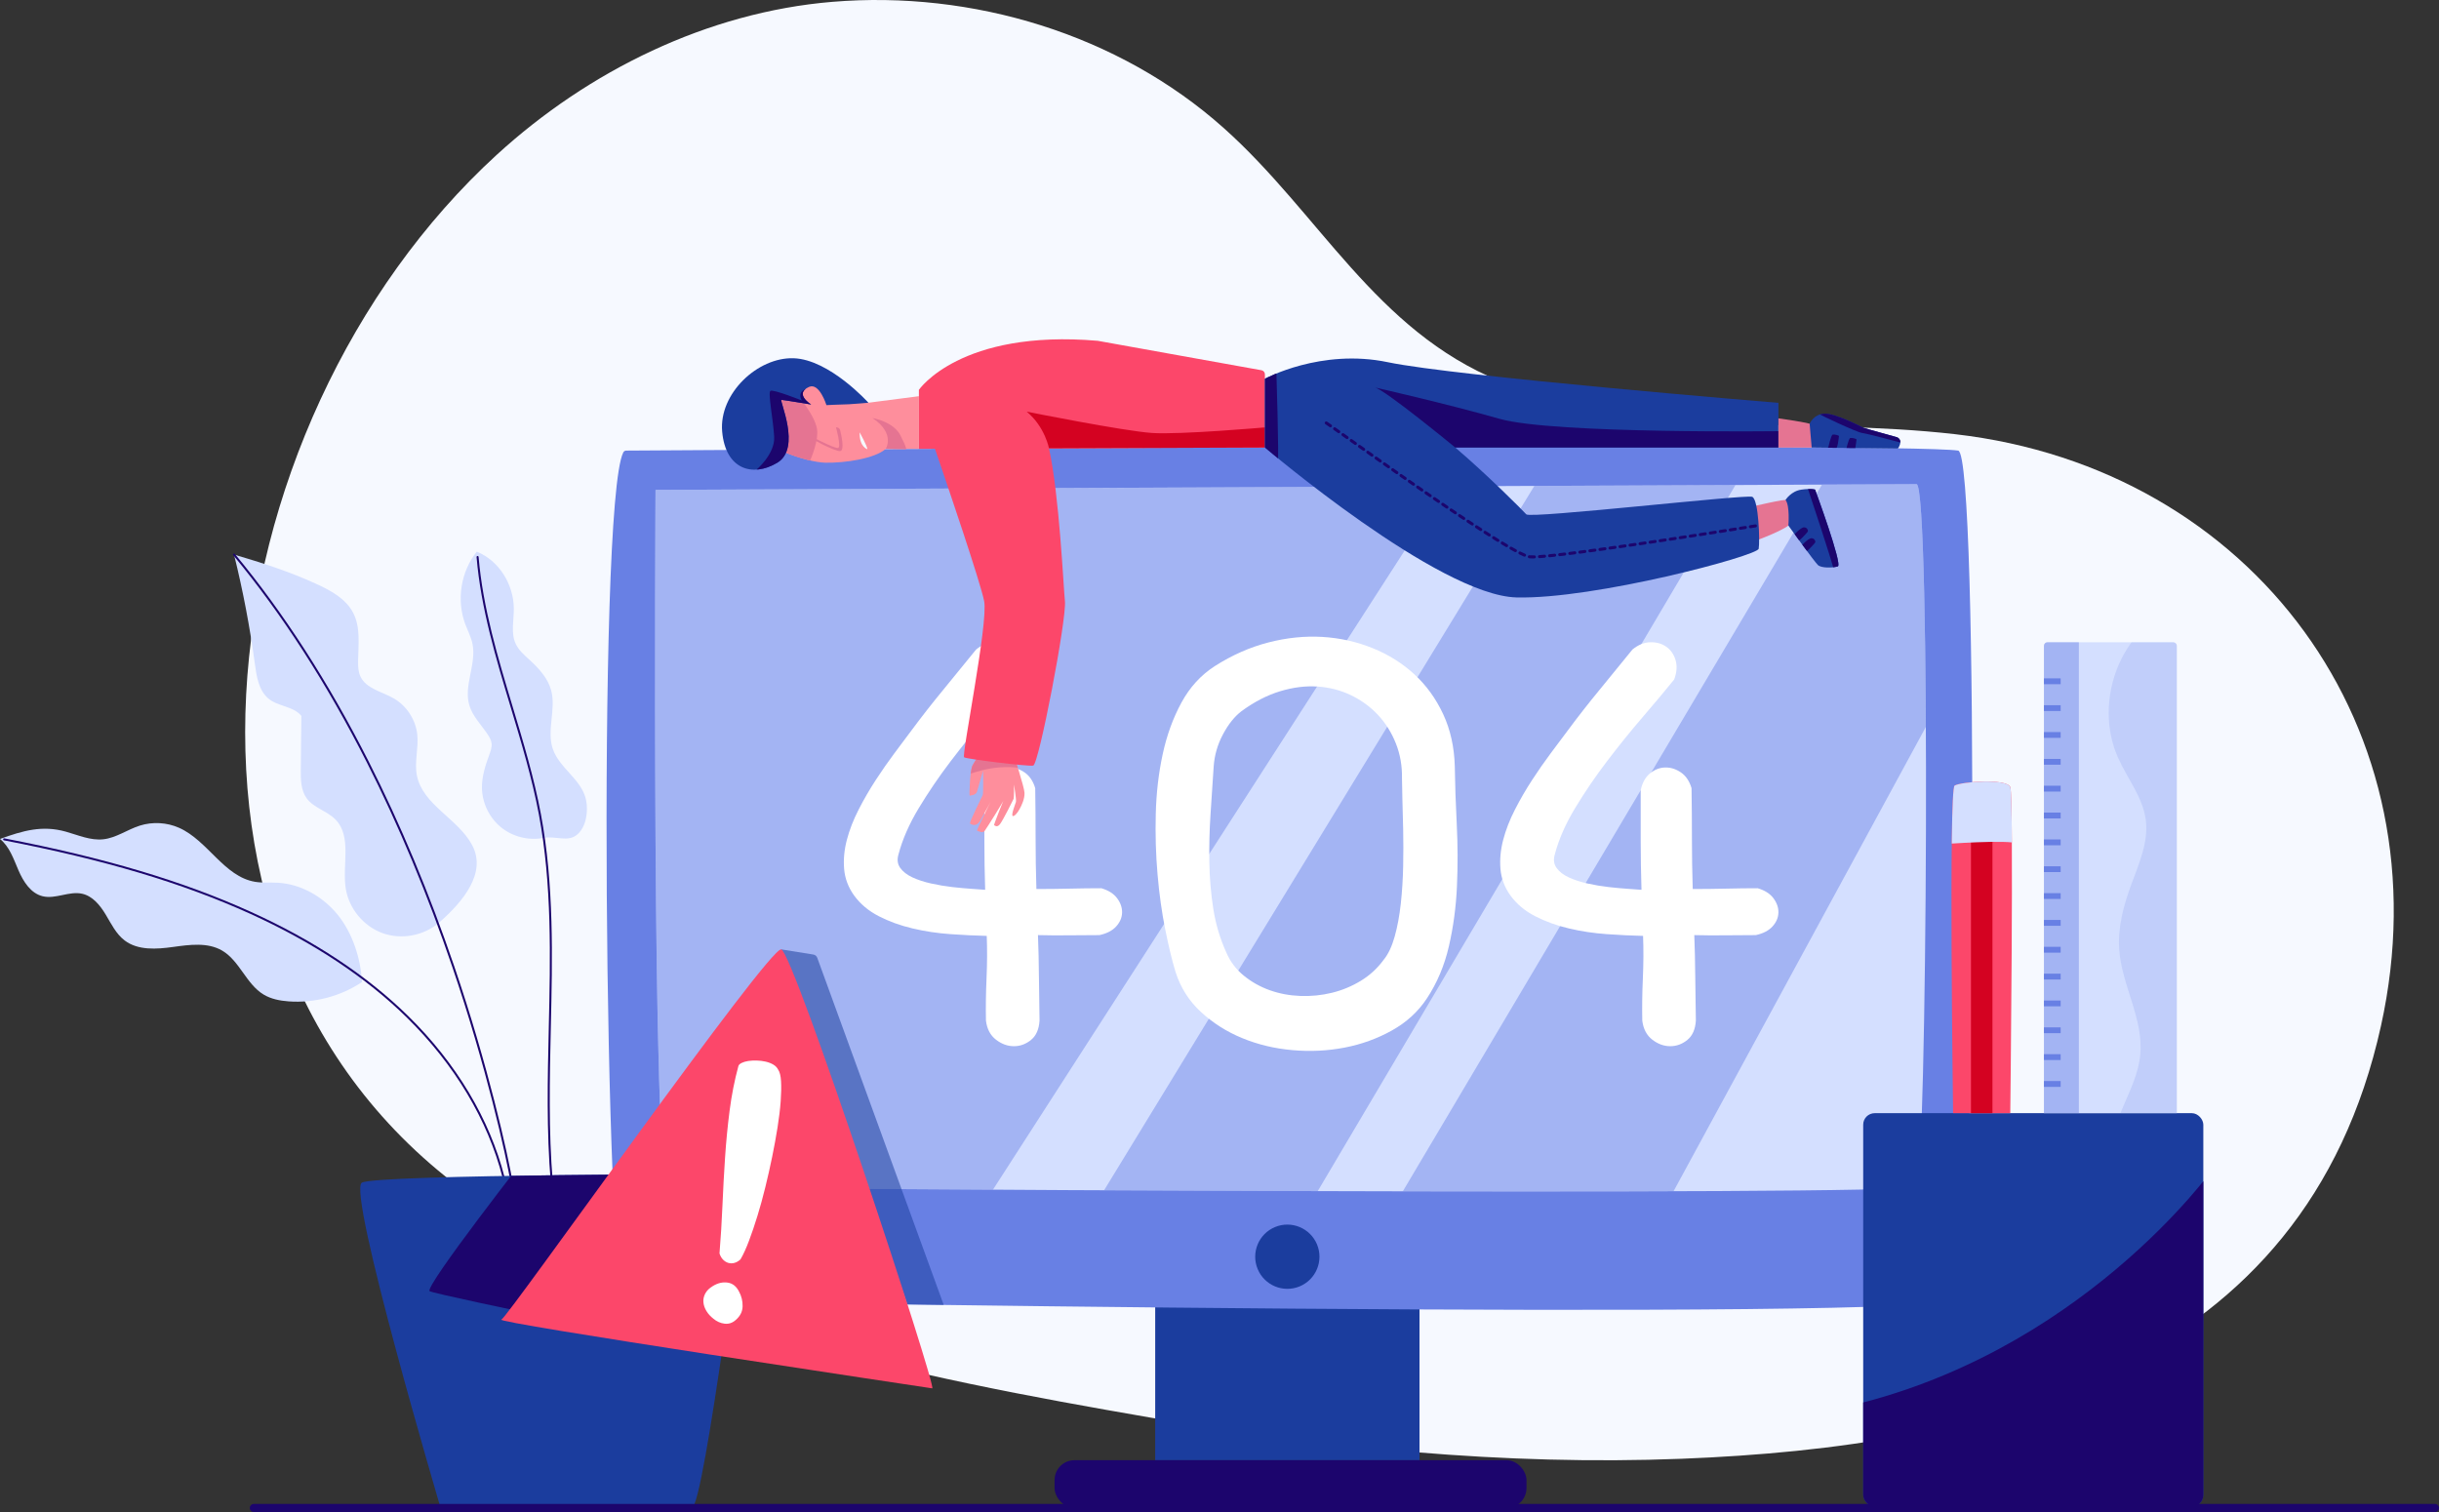 <?xml version="1.0" encoding="UTF-8"?>
<svg id="uuid-81e6b6d4-2d03-4fc5-b438-bc32d36cc8a3" data-name="Layer 2" xmlns="http://www.w3.org/2000/svg" xmlns:xlink="http://www.w3.org/1999/xlink" viewBox="0 0 2560.23 1587.36">
  <rect x="0" y="0" width="2560.23" height="1587.36" fill="#333333" stroke="none"/>
  <defs>
    <style>
      .uuid-f95e4127-4d16-4652-a44c-8ef3d0d78a31 {
        fill: #fff;
      }

      .uuid-94e7a922-91d6-4439-b4e2-2cea033a0170 {
        fill: #fc476a;
      }

      .uuid-f03cf08b-b52c-41d2-8a3d-2ccdef4a7194 {
        clip-path: url(#uuid-f9598a72-a7eb-4214-8d1d-06b1d0158042);
      }

      .uuid-8b2baeca-b037-4da3-9687-7dd69ce598a5 {
        clip-path: url(#uuid-6891bee5-4056-4a2e-9376-a0b3aa85cedf);
      }

      .uuid-b3f193c3-3d20-437d-8634-a70366b68486 {
        fill: #f6f9ff;
      }

      .uuid-32874be0-1255-4450-b03d-d09ba0e2cb6b {
        clip-path: url(#uuid-267b12d9-8e1f-4090-a106-916c67375197);
      }

      .uuid-cdc79a2c-62b2-40d2-9470-ae2e8a1306ca {
        fill: #d4dfff;
      }

      .uuid-0898081a-ec39-42c0-b1a6-c0dac50971fa {
        clip-path: url(#uuid-e39baf8e-668a-4299-97c7-a3bf5723d44c);
      }

      .uuid-0128713f-6a6c-4249-b479-db80f17cf82a {
        fill: #1c056d;
      }

      .uuid-f9a1f20a-2747-412a-a5c9-e3178040a8a7 {
        clip-path: url(#uuid-d775887c-44bb-4aec-a95a-b38e77ac9648);
      }

      .uuid-c0da973e-3d3e-4f82-b3dc-9557891c3b65 {
        clip-path: url(#uuid-23a1b529-6c74-430d-8384-84f0e90df1bb);
      }

      .uuid-e0546fe3-1877-4083-a3e2-6e7def1e22fb {
        fill: #d40221;
      }

      .uuid-6baeb316-e030-4957-981c-fd6e03cb8b40 {
        clip-path: url(#uuid-a85ddd67-8f1c-46d2-822f-d2099518b382);
      }

      .uuid-144bb722-868e-4b66-8ec4-d7fb543eda1f {
        clip-path: url(#uuid-e9dafd79-ee09-41f1-be36-b3250e67d7cd);
      }

      .uuid-964c6f7f-59b1-4a41-8f09-c91b847e16d6, .uuid-a2c79bb9-50b6-4d52-b9a5-5c4e63899bc5, .uuid-28b3cf0f-997e-49a8-bc47-23195b4c30cc {
        fill: #6880e4;
      }

      .uuid-ca5eb253-8fa0-40cd-b571-0eed676c07cc {
        fill: #fe8e9c;
      }

      .uuid-061698f3-375b-43d6-b0a5-e4983f4e7ea2 {
        clip-path: url(#uuid-e47c1469-1da7-4106-8c63-3eb343fe543d);
      }

      .uuid-1bab6931-e13e-411a-b7ee-79b2655cff57 {
        clip-path: url(#uuid-c4067677-68d5-472d-80e7-e0dbf7092e37);
      }

      .uuid-e0924c22-8321-4bfb-9d36-524a1b3baf30 {
        fill: #e57492;
      }

      .uuid-2a397155-dd8f-4362-9d16-ecbf1059bf13 {
        opacity: .54;
      }

      .uuid-2a397155-dd8f-4362-9d16-ecbf1059bf13, .uuid-eeab5766-6602-4a32-b7aa-ca1fbbe577f2 {
        fill: #1b3d9e;
      }

      .uuid-a2c79bb9-50b6-4d52-b9a5-5c4e63899bc5 {
        opacity: .46;
      }

      .uuid-2cfd5fdf-b2e1-4aa6-a1bd-7bfacf2acf04 {
        clip-path: url(#uuid-c3d7ac73-5abc-4fa1-80ff-b1ac0565f8a6);
      }

      .uuid-28b3cf0f-997e-49a8-bc47-23195b4c30cc {
        opacity: .17;
      }
    </style>
    <clipPath id="uuid-e39baf8e-668a-4299-97c7-a3bf5723d44c">
      <path class="uuid-eeab5766-6602-4a32-b7aa-ca1fbbe577f2" d="M462.27,1582.24s-98.22-331.89-82.4-340.67c15.82-8.78,403.54-9.13,403.54-9.13,0,0-44.46,349.06-56.81,349.8-12.35,.74-231.63,1.51-264.33,0Z"/>
    </clipPath>
    <clipPath id="uuid-a85ddd67-8f1c-46d2-822f-d2099518b382">
      <path class="uuid-cdc79a2c-62b2-40d2-9470-ae2e8a1306ca" d="M688.1,514.27s-4.4,729.65,13.19,731.65,1299.51,9.97,1310.5,0c10.99-9.97,15.39-737.63,0-737.63s-1323.69,5.98-1323.69,5.98Z"/>
    </clipPath>
    <clipPath id="uuid-e47c1469-1da7-4106-8c63-3eb343fe543d">
      <rect class="uuid-eeab5766-6602-4a32-b7aa-ca1fbbe577f2" x="1955.81" y="1168.64" width="357.03" height="412.98" rx="12.08" ry="12.08"/>
    </clipPath>
    <clipPath id="uuid-e9dafd79-ee09-41f1-be36-b3250e67d7cd">
      <path class="uuid-94e7a922-91d6-4439-b4e2-2cea033a0170" d="M2050.18,1168.64s-4.74-339.97,1.58-343.92,54.49-7.9,58.43,1.58,0,342.34,0,342.34h-60.01Z"/>
    </clipPath>
    <clipPath id="uuid-267b12d9-8e1f-4090-a106-916c67375197">
      <path class="uuid-cdc79a2c-62b2-40d2-9470-ae2e8a1306ca" d="M2149.26,674.23h132.01c2.06,0,3.73,1.67,3.73,3.73v490.67h-139.48v-490.67c0-2.06,1.67-3.73,3.73-3.73Z"/>
    </clipPath>
    <clipPath id="uuid-c3d7ac73-5abc-4fa1-80ff-b1ac0565f8a6">
      <path class="uuid-ca5eb253-8fa0-40cd-b571-0eed676c07cc" d="M964.57,415.94l-52.98,6.85c-29.17-13.67-57.41-22.52-83.74-19.76-26.45,2.76-41.65,30.46-35.12,49.11,5.74,16.4,53.33,33.22,73.86,33.62,20.53,.39,51.72-4.34,63.17-14.5,.02-.01,.03-.03,.04-.05h34.76v-55.26Z"/>
    </clipPath>
    <clipPath id="uuid-d775887c-44bb-4aec-a95a-b38e77ac9648">
      <path class="uuid-eeab5766-6602-4a32-b7aa-ca1fbbe577f2" d="M911.59,422.8s-16.98,1.51-20.26,1.59c-11.89,.29-23.81,.94-23.81,.94,0,0-7.41-24.05-18.3-19.12-16,7.24,2.29,18.47,2.29,18.47,0,0-28.44-4.74-31.21-4.9-2.78-.16,21.28,50.59-4.39,66.01-25.67,15.42-54.27,7.29-57.84-32.68s37.37-78.31,75.06-77.01c37.69,1.3,78.47,46.71,78.47,46.71Z"/>
    </clipPath>
    <clipPath id="uuid-f9598a72-a7eb-4214-8d1d-06b1d0158042">
      <path class="uuid-ca5eb253-8fa0-40cd-b571-0eed676c07cc" d="M1031.3,787.85s-7.91,10.64-10.53,15.91c-2.61,5.27-3.46,31.6-2.91,31.51s6.4-.4,7.61-3.88l6.47-22.23s.44,23.84-.35,25.53c-.79,1.69-14.52,29.05-13.31,29.92,1.21,.87,6.41,4.04,10.46-2.78,4.05-6.82,13.63-24.47,14.81-27.29,1.18-2.82-18.76,37.2-17.96,37.52,.8,.32,5.91,2.97,7.93,.36,2.02-2.61,19.87-31.02,20.46-33.3,.59-2.29-11.12,27.22-10.51,27.21s2.95,3.02,6.14-1.01c3.19-4.03,13.92-25.66,14.43-26.8,.51-1.14,.35-14.92,.35-14.92,0,0,2.67,16.19,2.05,18.3s-5.54,14.37-3.26,14.8c1.73,.33,4.74-3,7.11-7.34,2.37-4.34,5.38-10.85,5.15-17.03s-11.61-40.77-11.61-40.77l-32.54-3.68Z"/>
    </clipPath>
    <clipPath id="uuid-23a1b529-6c74-430d-8384-84f0e90df1bb">
      <path class="uuid-eeab5766-6602-4a32-b7aa-ca1fbbe577f2" d="M1866.81,422.92s-339.36-27.84-409.84-42.64c-70.48-14.79-129.19,17.36-129.19,17.36v72.14s182.37,155.37,264.14,157.42c81.78,2.04,252.82-43.61,254.19-51.11,1.36-7.5,0-51.79-6.81-54.52-6.81-2.73-233.06,23.17-237.15,18.4-2.66-3.1-40.96-41.56-74.58-70.19h339.25v-46.86Z"/>
    </clipPath>
    <clipPath id="uuid-6891bee5-4056-4a2e-9376-a0b3aa85cedf">
      <path class="uuid-eeab5766-6602-4a32-b7aa-ca1fbbe577f2" d="M1874.3,524.8s5.8-9.26,16.65-10.77,14.37,0,14.37,0c0,0,29.12,78.9,23.83,80.57-5.28,1.67-17.23,1.95-20.85-1.39-3.61-3.34-31.03-41.48-31.03-41.48,0,0,1.77-20.63-2.98-26.93Z"/>
    </clipPath>
    <clipPath id="uuid-c4067677-68d5-472d-80e7-e0dbf7092e37">
      <path class="uuid-eeab5766-6602-4a32-b7aa-ca1fbbe577f2" d="M1899.59,444.84s3.95-9.92,15.48-10.55c11.54-.63,38.53,13.73,40.93,14.74,2.41,1.01,34.91,9.76,35.48,10.05,6.95,3.52,.76,11.82,.76,11.82l-90.53-1.07-2.13-24.99Z"/>
    </clipPath>
  </defs>
  <g id="uuid-f584d8e8-eee0-45a6-a677-761f1c617808" data-name="Layer 1">
    <path class="uuid-b3f193c3-3d20-437d-8634-a70366b68486" d="M823.71,1404.52c-108.75-32.29-213.43-74.26-304.1-132.1-391.64-249.86-305.56-828.64,1.77-1109.86C617.76,74.37,742.61,12.83,873.73,1.93c146.75-12.21,300.38,33.84,410.83,132.48,100.36,89.62,159.31,212.6,289.85,265.71,151.41,61.6,319.33,37.47,478.03,55.72,311.94,35.87,515.8,309.2,446.9,621.1-79.85,361.47-412.11,441.93-734.16,454.52-186.72,7.3-373.44-11.43-557.28-43.18-122.94-21.23-256.38-45.8-384.19-83.75Z"/>
    <g>
      <g>
        <g>
          <path class="uuid-cdc79a2c-62b2-40d2-9470-ae2e8a1306ca" d="M461.14,968.35c-15.96,14.02-39.73,18.49-59.7,11.23-19.97-7.26-35.31-25.95-38.54-46.95-3.8-24.71,6.71-54.4-10.75-72.28-8.77-8.99-22.72-12.07-30.16-22.19-6.24-8.5-6.38-19.87-6.26-30.42,.21-18.73,.41-37.45,.62-56.17-8.33-10.39-25.14-9.77-35.09-18.62-9.84-8.76-11.98-23.07-13.74-36.12-5.21-38.57-12.51-76.86-21.85-114.64,29.2,8.58,58.11,17.89,85.79,30.54,15.45,7.06,31.6,15.68,39.35,30.8,7.8,15.21,5.3,33.34,5.07,50.43-.08,5.52,.14,11.22,2.48,16.23,6.01,12.9,22.56,15.86,34.9,22.96,13.63,7.84,23.13,22.45,24.76,38.08,1.48,14.19-3.13,28.67-.45,42.68,5.94,31.07,43.17,45.41,58.04,73.32,15.55,29.19-9.61,59.32-34.46,81.14Z"/>
          <path class="uuid-0128713f-6a6c-4249-b479-db80f17cf82a" d="M537.76,1245.96c-.51,0-.96-.36-1.05-.88-5.86-33.92-26.33-125.61-61.89-229.89-26.1-76.53-56.33-148.86-89.83-214.99-41.88-82.64-89.03-155.77-140.15-217.35-.37-.45-.31-1.12,.14-1.5,.45-.37,1.12-.31,1.5,.14,51.22,61.71,98.47,134.98,140.42,217.77,33.55,66.22,63.82,138.65,89.95,215.28,35.6,104.39,56.1,196.21,61.96,230.17,.1,.58-.29,1.13-.87,1.23-.06,.01-.12,.02-.18,.02Z"/>
        </g>
        <g>
          <path class="uuid-cdc79a2c-62b2-40d2-9470-ae2e8a1306ca" d="M0,880.77c10.04,8.07,14.29,21.1,19.39,32.92s12.88,24.18,25.4,27.21c13.57,3.29,27.83-5.68,41.46-2.63,11.04,2.47,18.86,12.17,24.69,21.86,5.83,9.69,10.9,20.34,19.91,27.18,13.98,10.62,33.4,9.24,50.79,6.84s36.33-5.06,51.5,3.78c18.46,10.76,25.34,35.25,43.66,46.23,7.8,4.67,17,6.44,26.06,7.11,27,2.01,54.61-5.25,77.13-20.27-1.3-24.63-9.86-51.25-25.34-70.45-15.48-19.2-38.73-32.54-63.35-33.85-7.86-.42-15.8,.35-23.56-.95-32.61-5.43-49.56-43.29-79.78-56.7-12.84-5.7-27.77-6.53-41.16-2.3-13.11,4.14-24.81,12.92-38.48,14.37-13.36,1.42-26.25-4.37-39.18-8.01-24.8-6.97-44.9-1.1-69.13,7.64Z"/>
          <path class="uuid-0128713f-6a6c-4249-b479-db80f17cf82a" d="M528.62,1237.25c-.47,0-.91-.32-1.03-.8-15.52-60.69-50.27-118.84-100.47-168.16-43.14-42.38-98.54-79.08-164.67-109.07-71.15-32.27-153.23-56.74-258.31-77-.58-.11-.95-.67-.84-1.25,.11-.58,.67-.95,1.24-.84,105.25,20.3,187.48,44.81,258.79,77.15,66.35,30.09,121.96,66.93,165.28,109.49,50.48,49.6,85.42,108.09,101.04,169.15,.15,.57-.2,1.15-.77,1.29-.09,.02-.18,.03-.26,.03Z"/>
        </g>
        <path class="uuid-cdc79a2c-62b2-40d2-9470-ae2e8a1306ca" d="M570.43,879.69c-15.5,2.99-32.25-1.21-44.5-11.17-12.25-9.96-19.79-25.49-20.03-41.28-.18-11.99,3.6-23.67,7.72-34.94,1.41-3.85,2.89-7.88,2.38-11.95-.41-3.23-2.04-6.17-3.81-8.9-6.68-10.26-15.98-19.18-19.5-30.91-6.25-20.82,7.65-43.23,3.3-64.52-1.52-7.42-5.18-14.2-7.79-21.31-9.19-25.04-4.38-54.72,12.25-75.57,23.41,9.39,38.68,34.35,38.91,59.57,.12,12.57-3.34,25.89,2.01,37.27,3.2,6.8,9.11,11.85,14.66,16.93,9.71,8.89,19.08,19.08,22.51,31.79,5.39,19.97-4.93,42.01,1.76,61.58,6.64,19.42,28.28,30.98,34.15,50.64,1.57,5.27,1.9,10.85,1.46,16.34-.68,8.43-3.46,17.13-9.81,22.72-9.88,8.7-22.75,1.21-35.68,3.71Z"/>
        <path class="uuid-0128713f-6a6c-4249-b479-db80f17cf82a" d="M579.23,1242.48c-.55,0-1.01-.42-1.06-.97-4.59-53.96-3.33-109.18-2.11-162.59,1.68-73.88,3.43-150.27-10.39-223.9-7.14-38.08-18.57-75.97-29.61-112.61-15.37-50.97-31.26-103.68-35.8-157.56-.05-.59,.38-1.1,.97-1.15,.58-.05,1.1,.38,1.15,.97,4.52,53.66,20.38,106.26,35.72,157.13,11.06,36.69,22.5,74.64,29.67,112.83,13.86,73.85,12.11,150.35,10.42,224.34-1.22,53.35-2.47,108.52,2.11,162.36,.05,.58-.38,1.1-.97,1.15-.03,0-.06,0-.09,0Z"/>
      </g>
      <g>
        <path class="uuid-eeab5766-6602-4a32-b7aa-ca1fbbe577f2" d="M462.27,1582.24s-98.22-331.89-82.4-340.67c15.82-8.78,403.54-9.13,403.54-9.13,0,0-44.46,349.06-56.81,349.8-12.35,.74-231.63,1.51-264.33,0Z"/>
        <g class="uuid-0898081a-ec39-42c0-b1a6-c0dac50971fa">
          <path class="uuid-0128713f-6a6c-4249-b479-db80f17cf82a" d="M558,1206.76s-113.43,144.91-106.98,148.78c6.44,3.87,325.08,69.6,324.95,65.74-.13-3.87,32.4-188.84,32.4-188.84l-250.37-25.67Z"/>
        </g>
      </g>
    </g>
    <g>
      <g>
        <g>
          <rect class="uuid-eeab5766-6602-4a32-b7aa-ca1fbbe577f2" x="1212.62" y="1297.19" width="277.43" height="235.77"/>
          <rect class="uuid-0128713f-6a6c-4249-b479-db80f17cf82a" x="1107" y="1532.96" width="495.37" height="50.15" rx="20.85" ry="20.85"/>
        </g>
        <path class="uuid-964c6f7f-59b1-4a41-8f09-c91b847e16d6" d="M654.27,474.95c.59-1.17,1.78-1.91,3.09-1.91,55.95-.38,1341.22-8.93,1398.16,.01,22.45,3.53,16.87,858.08,0,890.73-12.4,24.01-1384.11,2.9-1400.05,0-19.65-3.57-29.38-832.69-1.21-888.83Z"/>
        <g>
          <path class="uuid-cdc79a2c-62b2-40d2-9470-ae2e8a1306ca" d="M688.1,514.27s-4.4,729.65,13.19,731.65,1299.51,9.97,1310.5,0c10.99-9.97,15.39-737.63,0-737.63s-1323.69,5.98-1323.69,5.98Z"/>
          <g class="uuid-6baeb316-e030-4957-981c-fd6e03cb8b40">
            <polygon class="uuid-a2c79bb9-50b6-4d52-b9a5-5c4e63899bc5" points="1530.03 491.73 1031.84 1265.21 663.59 1265.21 688.1 514.27 1530.03 491.73"/>
            <polygon class="uuid-a2c79bb9-50b6-4d52-b9a5-5c4e63899bc5" points="1145.57 1271.52 1624.4 487.58 1834.52 487.58 1373.2 1267.42 1145.57 1271.52"/>
            <polygon class="uuid-a2c79bb9-50b6-4d52-b9a5-5c4e63899bc5" points="1923.39 490.49 1459.79 1272.19 1746.97 1268.56 2055.37 700.94 2049.15 495.43 1923.39 490.49"/>
          </g>
        </g>
      </g>
      <circle class="uuid-eeab5766-6602-4a32-b7aa-ca1fbbe577f2" cx="1351.33" cy="1319.34" r="33.72" transform="translate(-402.03 617.56) rotate(-22.5)"/>
      <g>
        <path class="uuid-f95e4127-4d16-4652-a44c-8ef3d0d78a31" d="M1033.32,829.52c1.65-7.72,4.89-13.58,9.72-17.58,4.82-3.99,10.13-6.06,15.92-6.2,5.79-.14,11.3,1.59,16.54,5.17,5.23,3.59,8.96,9.1,11.17,16.54,.27,17.92,.41,35.64,.41,53.14s.27,35.09,.83,52.73c12.13,0,23.91-.14,35.36-.41,11.44-.27,22.4-.41,32.88-.41,7.44,2.21,12.96,5.72,16.54,10.55,3.58,4.83,5.31,9.86,5.17,15.09-.14,5.24-2.21,10.07-6.2,14.47-4,4.41-9.86,7.44-17.58,9.1-10.75,0-21.5,.07-32.26,.21-10.75,.14-21.5,.07-32.26-.21,.55,13.79,.89,28.74,1.03,44.87,.14,16.13,.34,31.09,.62,44.87-.56,9.1-3.52,15.86-8.89,20.26-5.38,4.41-11.37,6.62-17.99,6.62s-12.89-2.27-18.82-6.82c-5.93-4.55-9.45-11.23-10.55-20.06-.28-14.06-.07-28.88,.62-44.45,.68-15.57,.76-30.39,.21-44.46-11.86-.27-24.61-.89-38.25-1.86-13.65-.96-26.88-2.96-39.7-6-12.82-3.03-24.61-7.3-35.36-12.82-10.75-5.51-19.44-12.82-26.05-21.92-6.07-8.54-9.51-17.78-10.34-27.71-.83-9.92,.14-20.12,2.89-30.6,2.75-10.47,6.89-21.09,12.41-31.84,5.51-10.75,11.51-21.09,17.99-31.02,6.47-9.92,12.96-19.23,19.44-27.91,6.47-8.68,12.2-16.33,17.16-22.95,11.02-14.89,22.33-29.36,33.91-43.42,11.58-14.06,23.16-28.26,34.74-42.59,6.06-4.96,12.33-7.51,18.82-7.65,6.47-.14,12.06,1.45,16.75,4.76,4.68,3.31,7.92,8,9.72,14.06,1.79,6.07,1.3,12.82-1.45,20.26-9.38,11.58-20.41,24.75-33.08,39.49-12.68,14.75-25.16,30.19-37.43,46.32-12.27,16.13-23.44,32.53-33.5,49.21-10.07,16.68-17.16,32.88-21.3,48.59-1.65,5.52-1.03,10.27,1.86,14.27,2.89,4,7.17,7.31,12.82,9.92,5.65,2.62,12.2,4.76,19.64,6.41,7.44,1.65,14.82,2.89,22.12,3.72,7.3,.83,14.06,1.45,20.26,1.86,6.2,.41,10.96,.76,14.27,1.03-.56-17.37-.83-34.8-.83-52.31v-52.31Z"/>
        <path class="uuid-f95e4127-4d16-4652-a44c-8ef3d0d78a31" d="M1233.89,1020.16c-3.59-11.85-7.17-26.67-10.75-44.46-3.59-17.78-6.27-37.01-8.06-57.69-1.8-20.68-2.42-41.9-1.86-63.68,.55-21.78,2.96-42.59,7.24-62.44,4.27-19.85,10.82-37.9,19.64-54.17,8.82-16.26,20.54-29.08,35.15-38.46,18.2-11.58,36.94-19.85,56.24-24.81,19.29-4.96,38.18-6.89,56.65-5.79,18.47,1.11,36.04,5.03,52.73,11.79,16.68,6.76,31.29,15.92,43.83,27.5,12.54,11.58,22.6,25.5,30.19,41.77,7.58,16.27,11.64,34.47,12.2,54.59,.27,19.02,.96,39.36,2.07,61,1.1,21.65,1.17,43.36,.21,65.13-.97,21.78-3.79,42.8-8.48,63.06-4.69,20.26-12.41,38.53-23.16,54.79-9.1,13.79-21.3,24.95-36.6,33.5-15.3,8.55-31.84,14.55-49.62,17.99-17.78,3.44-36.05,4.34-54.79,2.69-18.75-1.65-36.33-5.85-52.73-12.61-16.41-6.75-30.88-15.92-43.42-27.5-12.55-11.58-21.44-25.64-26.67-42.18Zm69.06-273.35c-7.17,5.52-13.58,13.58-19.23,24.19-5.65,10.62-8.89,21.85-9.72,33.7-1.11,16.54-2.21,33.29-3.31,50.24-1.1,16.95-1.52,33.7-1.24,50.24,.27,16.54,1.65,32.81,4.14,48.8,2.48,15.99,7.03,31.29,13.65,45.9,4.13,9.65,10.27,17.78,18.4,24.4,8.13,6.62,17.23,11.72,27.29,15.3,10.06,3.59,20.74,5.58,32.05,6,11.3,.41,22.33-.68,33.08-3.31,10.75-2.62,20.88-6.82,30.4-12.61,9.51-5.79,17.57-13.23,24.19-22.33,4.68-5.79,8.48-13.85,11.37-24.19,2.89-10.34,5.03-21.85,6.41-34.53,1.38-12.68,2.2-25.77,2.48-39.29,.27-13.5,.27-26.32,0-38.46-.28-12.13-.56-22.95-.83-32.46-.28-9.51-.41-16.47-.41-20.88,.27-13.23-1.86-25.57-6.41-37.01-4.55-11.44-10.82-21.43-18.82-29.98-8-8.54-17.44-15.44-28.33-20.68-10.89-5.23-22.61-8.27-35.15-9.1-12.55-.83-25.64,.83-39.29,4.96-13.65,4.14-27.23,11.17-40.73,21.09Z"/>
        <path class="uuid-f95e4127-4d16-4652-a44c-8ef3d0d78a31" d="M1722.27,829.52c1.65-7.72,4.89-13.58,9.72-17.58,4.82-3.99,10.13-6.06,15.92-6.2,5.79-.14,11.3,1.59,16.54,5.17,5.23,3.59,8.96,9.1,11.17,16.54,.27,17.92,.41,35.64,.41,53.14s.27,35.09,.83,52.73c12.13,0,23.91-.14,35.36-.41,11.44-.27,22.4-.41,32.88-.41,7.44,2.21,12.96,5.72,16.54,10.55,3.58,4.83,5.31,9.86,5.17,15.09-.14,5.24-2.21,10.07-6.2,14.47-4,4.41-9.86,7.44-17.58,9.1-10.75,0-21.5,.07-32.26,.21-10.75,.14-21.5,.07-32.26-.21,.55,13.79,.89,28.74,1.03,44.87,.14,16.13,.34,31.09,.62,44.87-.56,9.1-3.52,15.86-8.89,20.26-5.38,4.41-11.37,6.62-17.99,6.62s-12.89-2.27-18.82-6.82c-5.93-4.55-9.45-11.23-10.55-20.06-.28-14.06-.07-28.88,.62-44.45,.68-15.57,.76-30.39,.21-44.46-11.86-.27-24.61-.89-38.25-1.86-13.65-.96-26.88-2.96-39.7-6-12.82-3.03-24.61-7.3-35.36-12.82-10.75-5.51-19.44-12.82-26.05-21.92-6.07-8.54-9.51-17.78-10.34-27.71-.83-9.92,.14-20.12,2.89-30.6,2.75-10.47,6.89-21.09,12.41-31.84,5.51-10.75,11.51-21.09,17.99-31.02,6.47-9.92,12.96-19.23,19.44-27.91,6.47-8.68,12.2-16.33,17.16-22.95,11.02-14.89,22.33-29.36,33.91-43.42,11.58-14.06,23.16-28.26,34.74-42.59,6.06-4.96,12.33-7.51,18.82-7.65,6.47-.14,12.06,1.45,16.75,4.76,4.68,3.31,7.92,8,9.72,14.06,1.79,6.07,1.3,12.82-1.45,20.26-9.38,11.58-20.41,24.75-33.08,39.49-12.68,14.75-25.16,30.19-37.43,46.32-12.27,16.13-23.44,32.53-33.5,49.21-10.07,16.68-17.16,32.88-21.3,48.59-1.65,5.52-1.03,10.27,1.86,14.27,2.89,4,7.17,7.31,12.82,9.92,5.65,2.62,12.2,4.76,19.64,6.41,7.44,1.65,14.82,2.89,22.12,3.72,7.3,.83,14.06,1.45,20.26,1.86,6.2,.41,10.96,.76,14.27,1.03-.56-17.37-.83-34.8-.83-52.31v-52.31Z"/>
      </g>
      <g>
        <path class="uuid-2a397155-dd8f-4362-9d16-ecbf1059bf13" d="M952.66,1369.46l-132.59-372.76,33.67,5.41c1.9,.31,3.49,1.62,4.15,3.43l132.69,364.28c.03,.08-.03,.17-.12,.17l-37.8-.52Z"/>
        <g>
          <path class="uuid-94e7a922-91d6-4439-b4e2-2cea033a0170" d="M526.4,1385.29c5.6-.99,280.68-391.45,293.66-388.59s164.14,461.73,158.52,460.84-466.1-69.78-452.19-72.25Z"/>
          <path class="uuid-f95e4127-4d16-4652-a44c-8ef3d0d78a31" d="M777.3,1322.14c-2.14,1.92-4.3,3.16-6.51,3.72-2.2,.57-4.31,.55-6.33-.06-2.02-.6-3.84-1.74-5.48-3.41-1.64-1.67-2.88-3.84-3.72-6.51,1.34-16.4,2.37-33.07,3.08-50,.72-16.93,1.63-33.75,2.74-50.48,1.1-16.72,2.7-33.19,4.79-49.41,2.08-16.22,5.16-31.82,9.23-46.81,.33-1.22,1.45-2.3,3.37-3.27,1.91-.96,4.24-1.65,6.98-2.06,2.74-.41,5.72-.57,8.95-.48,3.22,.09,6.33,.48,9.32,1.16,2.99,.69,5.64,1.71,7.96,3.06,2.32,1.36,4.01,3.1,5.08,5.24,1.73,2.39,2.77,6.5,3.11,12.33,.34,5.83,.21,12.85-.39,21.06-.6,8.22-1.7,17.34-3.29,27.36-1.59,10.03-3.48,20.33-5.65,30.9-2.17,10.57-4.56,21.18-7.17,31.82-2.61,10.64-5.37,20.7-8.28,30.16-2.91,9.47-5.83,18.09-8.76,25.86-2.92,7.77-5.75,14.05-8.48,18.83-.02,.14-.21,.46-.58,.96Zm-28.48,62.23c-3.01-2.31-5.44-4.98-7.28-8.02-1.84-3.04-2.9-6.13-3.17-9.27-.28-3.14,.38-6.21,1.99-9.19,1.6-2.99,4.27-5.59,8-7.81,5.14-3.13,10.3-4.32,15.46-3.56,5.16,.75,9.14,3.88,11.92,9.39,2.62,4.78,3.88,9.94,3.77,15.49-.11,5.55-2.52,10.34-7.25,14.38-3.45,3.11-7.35,4.39-11.7,3.85-4.35-.55-8.26-2.3-11.74-5.24Z"/>
        </g>
      </g>
    </g>
    <g>
      <g>
        <rect class="uuid-eeab5766-6602-4a32-b7aa-ca1fbbe577f2" x="1955.81" y="1168.64" width="357.03" height="412.98" rx="12.08" ry="12.08"/>
        <g class="uuid-061698f3-375b-43d6-b0a5-e4983f4e7ea2">
          <path class="uuid-0128713f-6a6c-4249-b479-db80f17cf82a" d="M2322.89,1227.12s-139.84,196.9-392.92,251.4v120.52h401.74s10.49-364.87-8.82-371.92Z"/>
        </g>
      </g>
      <g>
        <path class="uuid-94e7a922-91d6-4439-b4e2-2cea033a0170" d="M2050.18,1168.64s-4.74-339.97,1.58-343.92,54.49-7.9,58.43,1.58,0,342.34,0,342.34h-60.01Z"/>
        <g class="uuid-144bb722-868e-4b66-8ec4-d7fb543eda1f">
          <polygon class="uuid-e0546fe3-1877-4083-a3e2-6e7def1e22fb" points="2091.49 873.21 2091.49 1175.34 2068.94 1175.34 2068.94 873.82 2091.49 873.21"/>
          <path class="uuid-cdc79a2c-62b2-40d2-9470-ae2e8a1306ca" d="M2039.11,886.27s70.09-5.32,79.86-.43c0,0-.49-69.86-4.4-71.32-3.91-1.47-70.83-1.84-72.3,5.92-1.47,7.76-3.16,65.84-3.16,65.84Z"/>
        </g>
      </g>
      <g>
        <path class="uuid-cdc79a2c-62b2-40d2-9470-ae2e8a1306ca" d="M2149.26,674.23h132.01c2.06,0,3.73,1.67,3.73,3.73v490.67h-139.48v-490.67c0-2.06,1.67-3.73,3.73-3.73Z"/>
        <g class="uuid-32874be0-1255-4450-b03d-d09ba0e2cb6b">
          <rect class="uuid-a2c79bb9-50b6-4d52-b9a5-5c4e63899bc5" x="2134.33" y="656.16" width="47.85" height="530.48"/>
          <rect class="uuid-964c6f7f-59b1-4a41-8f09-c91b847e16d6" x="2145.52" y="712.16" width="17.57" height="6.12"/>
          <rect class="uuid-964c6f7f-59b1-4a41-8f09-c91b847e16d6" x="2145.52" y="740.34" width="17.57" height="6.12"/>
          <rect class="uuid-964c6f7f-59b1-4a41-8f09-c91b847e16d6" x="2145.52" y="768.52" width="17.57" height="6.12"/>
          <rect class="uuid-964c6f7f-59b1-4a41-8f09-c91b847e16d6" x="2145.52" y="796.71" width="17.57" height="6.12"/>
          <rect class="uuid-964c6f7f-59b1-4a41-8f09-c91b847e16d6" x="2145.52" y="824.89" width="17.57" height="6.12"/>
          <rect class="uuid-964c6f7f-59b1-4a41-8f09-c91b847e16d6" x="2145.52" y="853.08" width="17.57" height="6.12"/>
          <rect class="uuid-964c6f7f-59b1-4a41-8f09-c91b847e16d6" x="2145.52" y="881.26" width="17.57" height="6.12"/>
          <rect class="uuid-964c6f7f-59b1-4a41-8f09-c91b847e16d6" x="2145.52" y="909.44" width="17.57" height="6.12"/>
          <rect class="uuid-964c6f7f-59b1-4a41-8f09-c91b847e16d6" x="2145.52" y="937.63" width="17.57" height="6.12"/>
          <rect class="uuid-964c6f7f-59b1-4a41-8f09-c91b847e16d6" x="2145.52" y="965.81" width="17.57" height="6.12"/>
          <rect class="uuid-964c6f7f-59b1-4a41-8f09-c91b847e16d6" x="2145.52" y="993.99" width="17.57" height="6.12"/>
          <rect class="uuid-964c6f7f-59b1-4a41-8f09-c91b847e16d6" x="2145.52" y="1022.18" width="17.57" height="6.12"/>
          <rect class="uuid-964c6f7f-59b1-4a41-8f09-c91b847e16d6" x="2145.52" y="1050.36" width="17.57" height="6.12"/>
          <rect class="uuid-964c6f7f-59b1-4a41-8f09-c91b847e16d6" x="2145.52" y="1078.55" width="17.57" height="6.12"/>
          <rect class="uuid-964c6f7f-59b1-4a41-8f09-c91b847e16d6" x="2145.52" y="1106.73" width="17.57" height="6.12"/>
          <rect class="uuid-964c6f7f-59b1-4a41-8f09-c91b847e16d6" x="2145.52" y="1134.91" width="17.57" height="6.12"/>
          <path class="uuid-28b3cf0f-997e-49a8-bc47-23195b4c30cc" d="M2254.83,655.57c-38.7,33.16-52.28,92.46-31.85,139.15,9.72,22.22,26.34,42.04,29.46,66.09,3.02,23.33-7.24,46.03-15.36,68.12-8,21.76-14.16,44.76-12.53,67.89,2.66,37.83,25.86,73.22,22.07,110.95-3.64,36.24-31.83,67.79-30.2,104.18,.46,0-.49,1.6-.02,1.6h90.62l-.04-560.3,11.15,.11-63.29,2.21Z"/>
        </g>
      </g>
    </g>
    <path class="uuid-0128713f-6a6c-4249-b479-db80f17cf82a" d="M2555.98,1587.36H266.47c-2.35,0-4.25-1.9-4.25-4.25s1.9-4.25,4.25-4.25H2555.98c2.35,0,4.25,1.9,4.25,4.25s-1.9,4.25-4.25,4.25Z"/>
    <g>
      <g>
        <g>
          <path class="uuid-ca5eb253-8fa0-40cd-b571-0eed676c07cc" d="M964.57,415.94l-52.98,6.85c-29.17-13.67-57.41-22.52-83.74-19.76-26.45,2.76-41.65,30.46-35.12,49.11,5.74,16.4,53.33,33.22,73.86,33.62,20.53,.39,51.72-4.34,63.17-14.5,.02-.01,.03-.03,.04-.05h34.76v-55.26Z"/>
          <g class="uuid-2cfd5fdf-b2e1-4aa6-a1bd-7bfacf2acf04">
            <path class="uuid-e0924c22-8321-4bfb-9d36-524a1b3baf30" d="M848.16,488.28s10.19-19.92,9.73-35.22c-.46-15.29-21.48-39.12-21.48-39.12l-17.44,.89s5.69,55.84,.64,65.68c-5.05,9.85,0,0,0,0l28.55,7.76Z"/>
          </g>
        </g>
        <path class="uuid-e0924c22-8321-4bfb-9d36-524a1b3baf30" d="M929.76,471.25s10.49-16.11-13.89-32.37c0,0,21.75,3.52,29.22,18.02,7.47,14.5,5.93,14.72,5.93,14.72l-21.26-.37Z"/>
      </g>
      <g>
        <path class="uuid-eeab5766-6602-4a32-b7aa-ca1fbbe577f2" d="M911.59,422.8s-16.98,1.51-20.26,1.59c-11.89,.29-23.81,.94-23.81,.94,0,0-7.41-24.05-18.3-19.12-16,7.24,2.29,18.47,2.29,18.47,0,0-28.44-4.74-31.21-4.9-2.78-.16,21.28,50.59-4.39,66.01-25.67,15.42-54.27,7.29-57.84-32.68s37.37-78.31,75.06-77.01c37.69,1.3,78.47,46.71,78.47,46.71Z"/>
        <g class="uuid-f9a1f20a-2747-412a-a5c9-e3178040a8a7">
          <path class="uuid-0128713f-6a6c-4249-b479-db80f17cf82a" d="M794.08,493.08s19.54-16.37,18.58-34.46c-.97-18.09-6.8-46.42-3.93-48.3,2.87-1.88,32.97,10.13,32.97,10.13,0,0-5.54-8.13,4.11-12.29,9.66-4.16,0,0,0,0,0,0,15.3,16.75,14.22,18.5-1.08,1.76-36.23-1.76-36.23-1.76,0,0,13.79,33.86,3.92,53.87-9.87,20.01-33.63,14.3-33.63,14.3"/>
        </g>
      </g>
      <path class="uuid-b3f193c3-3d20-437d-8634-a70366b68486" d="M910.48,471.63s-8.09-2.32-8.09-16.37,0-1.4,0-1.4c0,0,8.22,14.95,8.09,17.77Z"/>
      <path class="uuid-e0924c22-8321-4bfb-9d36-524a1b3baf30" d="M844.7,454.49s32.27,17.55,35.29,15.68-2.45-21.55-2.45-21.55c0,0,3.49-.23,4.31,2.91,.82,3.14,5.36,21.66,0,22.01s-31.92-12.73-37.16-19.06Z"/>
      <g>
        <path class="uuid-ca5eb253-8fa0-40cd-b571-0eed676c07cc" d="M1031.3,787.85s-7.91,10.64-10.53,15.91c-2.61,5.27-3.46,31.6-2.91,31.51s6.4-.4,7.61-3.88l6.47-22.23s.44,23.84-.35,25.53c-.79,1.69-14.52,29.05-13.31,29.92,1.21,.87,6.41,4.04,10.46-2.78,4.05-6.82,13.63-24.47,14.81-27.29,1.18-2.82-18.76,37.2-17.96,37.52,.8,.32,5.91,2.97,7.93,.36,2.02-2.61,19.87-31.02,20.46-33.3,.59-2.29-11.12,27.22-10.51,27.21s2.95,3.02,6.14-1.01c3.19-4.03,13.92-25.66,14.43-26.8,.51-1.14,.35-14.92,.35-14.92,0,0,2.67,16.19,2.05,18.3s-5.54,14.37-3.26,14.8c1.73,.33,4.74-3,7.11-7.34,2.37-4.34,5.38-10.85,5.15-17.03s-11.61-40.77-11.61-40.77l-32.54-3.68Z"/>
        <g class="uuid-f03cf08b-b52c-41d2-8a3d-2ccdef4a7194">
          <path class="uuid-e0924c22-8321-4bfb-9d36-524a1b3baf30" d="M1014.81,812.99c.5,1.8,24.75-11.65,57.79-6.49,0,0-4.45-20.06-8.05-21.87-3.6-1.8-31.96-1.8-36.28,.24-4.33,2.04-15.74,19.82-13.46,28.11Z"/>
        </g>
      </g>
      <g>
        <path class="uuid-94e7a922-91d6-4439-b4e2-2cea033a0170" d="M1327.78,393c0-2.12-1.52-3.94-3.61-4.31l-171.89-30.91c-144.19-12.33-187.71,51.49-187.71,51.49v61.97l16.87-.07c12.49,36.47,48.02,140.99,51.64,159.98,4.4,23.08-23.97,162.06-21.03,163.91,2.94,1.84,66.62,9.68,72.5,8.7,5.88-.98,35.27-154.04,33.31-172.54-1.5-14.2-5.9-111.6-16.72-160.52l226.64-.9v-76.79Z"/>
        <path class="uuid-e0546fe3-1877-4083-a3e2-6e7def1e22fb" d="M1101.14,470.69s-4.29-22.73-23.36-38.5c0,0,101.89,20.38,131.47,22.35,29.58,1.97,118.53-5.85,118.53-5.85v21.1l-226.64,.9Z"/>
      </g>
      <path class="uuid-e0924c22-8321-4bfb-9d36-524a1b3baf30" d="M1838.9,531.87s35.83-8.51,36.72-6.87c.9,1.64,5.97,18.06,4.03,24.03-1.94,5.97-37.17,18.81-37.17,18.81l-3.58-35.98Z"/>
      <g>
        <path class="uuid-eeab5766-6602-4a32-b7aa-ca1fbbe577f2" d="M1866.81,422.92s-339.36-27.84-409.84-42.64c-70.48-14.79-129.19,17.36-129.19,17.36v72.14s182.37,155.37,264.14,157.42c81.78,2.04,252.82-43.61,254.19-51.11,1.36-7.5,0-51.79-6.81-54.52-6.81-2.73-233.06,23.17-237.15,18.4-2.66-3.1-40.96-41.56-74.58-70.19h339.25v-46.86Z"/>
        <g class="uuid-c0da973e-3d3e-4f82-b3dc-9557891c3b65">
          <path class="uuid-0128713f-6a6c-4249-b479-db80f17cf82a" d="M1608.59,586.26c-1.2,0-2.16-.04-2.92-.13-.19-.02-.38-.05-.58-.08-.87-.15-1.45-.98-1.3-1.84,.15-.87,.98-1.45,1.84-1.3,.13,.02,.26,.04,.38,.06,1.01,.11,2.59,.13,4.6,.07,.89-.03,1.62,.66,1.64,1.54,.03,.88-.66,1.62-1.54,1.64-.77,.02-1.48,.04-2.13,.04Zm7.41-.32c-.83,0-1.53-.64-1.59-1.48-.06-.88,.6-1.64,1.48-1.7,1.62-.11,3.38-.26,5.29-.43,.87-.08,1.65,.57,1.73,1.45,.08,.88-.57,1.65-1.45,1.73-1.93,.17-3.71,.32-5.35,.43-.04,0-.08,0-.11,0Zm10.63-.93c-.81,0-1.5-.61-1.58-1.43-.09-.88,.55-1.66,1.43-1.75,1.69-.17,3.45-.36,5.29-.56,.87-.09,1.66,.54,1.76,1.41,.09,.88-.54,1.66-1.41,1.76-1.85,.2-3.62,.39-5.31,.56-.05,0-.11,0-.16,0Zm-26.31-.6c-.21,0-.42-.04-.62-.13-1.44-.61-3.1-1.38-4.93-2.3-.79-.39-1.11-1.35-.71-2.14,.39-.79,1.35-1.1,2.14-.71,1.77,.89,3.37,1.63,4.75,2.22,.81,.34,1.19,1.28,.85,2.09-.26,.61-.85,.97-1.47,.97Zm36.91-.55c-.8,0-1.49-.6-1.58-1.41-.1-.87,.53-1.67,1.4-1.77,1.71-.2,3.47-.4,5.28-.62,.87-.11,1.67,.52,1.77,1.39,.1,.87-.52,1.67-1.39,1.77-1.81,.22-3.58,.43-5.3,.62-.06,0-.12,.01-.18,.01Zm10.58-1.27c-.79,0-1.48-.59-1.58-1.4-.11-.87,.51-1.67,1.39-1.78,1.72-.21,3.48-.43,5.28-.66,.87-.11,1.67,.51,1.78,1.38,.11,.87-.51,1.67-1.38,1.78-1.8,.23-3.56,.45-5.29,.66-.07,0-.13,.01-.2,.01Zm10.56-1.34c-.79,0-1.47-.59-1.58-1.39-.11-.87,.5-1.67,1.38-1.79,1.73-.23,3.49-.46,5.28-.69,.87-.11,1.67,.5,1.79,1.37,.12,.87-.5,1.67-1.37,1.79-1.79,.24-3.55,.47-5.28,.69-.07,0-.14,.01-.21,.01Zm10.56-1.4c-.79,0-1.47-.58-1.58-1.38-.12-.87,.5-1.67,1.37-1.79l5.27-.71c.87-.13,1.68,.49,1.8,1.36,.12,.87-.49,1.68-1.37,1.79l-5.28,.71c-.07,0-.14,.01-.21,.01Zm-78.17-.18c-.26,0-.52-.06-.76-.19-1.48-.81-3.05-1.68-4.69-2.61-.76-.44-1.03-1.41-.6-2.17,.43-.76,1.41-1.03,2.17-.6,1.62,.92,3.16,1.78,4.63,2.58,.77,.42,1.06,1.39,.64,2.16-.29,.53-.84,.83-1.4,.83Zm88.72-1.26c-.78,0-1.47-.58-1.58-1.38-.12-.87,.49-1.68,1.36-1.8l5.27-.73c.87-.12,1.68,.49,1.8,1.36,.12,.87-.49,1.68-1.36,1.8l-5.27,.73c-.07,.01-.15,.02-.22,.02Zm10.54-1.47c-.78,0-1.46-.58-1.58-1.37-.12-.87,.49-1.68,1.36-1.8l5.27-.75c.86-.13,1.68,.48,1.8,1.35,.12,.87-.48,1.68-1.35,1.8l-5.27,.75c-.08,.01-.15,.02-.22,.02Zm10.54-1.5c-.78,0-1.46-.57-1.58-1.37-.12-.87,.48-1.68,1.35-1.8l5.26-.76c.88-.12,1.68,.48,1.81,1.35,.13,.87-.48,1.68-1.35,1.81l-5.27,.76c-.08,.01-.15,.02-.23,.02Zm-119.07-1.03c-.27,0-.55-.07-.81-.22-1.48-.87-3.01-1.79-4.59-2.74-.75-.45-1-1.43-.54-2.19,.46-.75,1.44-1,2.19-.54,1.57,.94,3.09,1.85,4.56,2.72,.76,.45,1.01,1.42,.57,2.18-.3,.5-.83,.79-1.38,.79Zm129.6-.49c-.78,0-1.46-.57-1.58-1.37-.13-.87,.48-1.68,1.35-1.81l5.26-.77c.88-.13,1.68,.47,1.81,1.35,.13,.87-.47,1.68-1.35,1.81l-5.27,.77c-.08,.01-.16,.02-.23,.02Zm10.53-1.54c-.78,0-1.46-.57-1.58-1.36-.13-.87,.47-1.68,1.35-1.81l5.26-.78c.87-.13,1.68,.47,1.81,1.34,.13,.87-.47,1.68-1.34,1.81l-5.27,.78c-.08,.01-.16,.02-.23,.02Zm10.55-1.56c-.78,0-1.46-.57-1.58-1.36-.13-.87,.47-1.68,1.34-1.81l5.27-.79c.88-.13,1.68,.47,1.81,1.34,.13,.87-.47,1.68-1.34,1.81l-5.27,.79c-.08,.01-.16,.02-.24,.02Zm10.52-1.58c-.78,0-1.46-.57-1.57-1.36-.13-.87,.47-1.68,1.34-1.81l5.26-.79c.87-.13,1.68,.47,1.81,1.34,.13,.87-.47,1.68-1.34,1.81l-5.26,.79c-.08,.01-.16,.02-.24,.02Zm-170.33-.33c-.28,0-.57-.08-.83-.24-1.48-.91-2.99-1.85-4.53-2.81-.75-.47-.97-1.45-.51-2.2,.46-.75,1.45-.97,2.2-.51,1.54,.96,3.04,1.89,4.52,2.8,.75,.46,.98,1.44,.52,2.19-.3,.49-.82,.76-1.36,.76Zm180.85-1.26c-.77,0-1.45-.57-1.57-1.36-.13-.87,.47-1.68,1.34-1.82l5.26-.8c.87-.13,1.68,.47,1.82,1.34,.13,.87-.47,1.68-1.34,1.82l-5.26,.8c-.08,.01-.16,.02-.24,.02Zm10.52-1.6c-.77,0-1.45-.56-1.57-1.35-.13-.87,.46-1.68,1.33-1.82l5.26-.81c.88-.13,1.68,.46,1.82,1.33,.13,.87-.46,1.68-1.33,1.82l-5.26,.81c-.08,.01-.16,.02-.24,.02Zm10.52-1.62c-.77,0-1.45-.56-1.57-1.35-.13-.87,.46-1.68,1.33-1.82l5.26-.81c.87-.13,1.68,.46,1.82,1.33,.13,.87-.46,1.68-1.33,1.82l-5.26,.81c-.08,.01-.16,.02-.24,.02Zm-210.93-1.17c-.29,0-.59-.08-.85-.25-1.48-.93-2.98-1.89-4.5-2.86-.74-.48-.96-1.46-.48-2.2,.48-.74,1.46-.96,2.2-.48,1.52,.97,3.01,1.92,4.48,2.85,.74,.47,.97,1.46,.49,2.2-.3,.48-.82,.74-1.35,.74Zm221.45-.46c-.77,0-1.45-.56-1.57-1.35-.13-.87,.46-1.68,1.33-1.82l5.26-.82c.88-.14,1.69,.46,1.82,1.33,.14,.87-.46,1.69-1.33,1.82l-5.26,.82c-.08,.01-.17,.02-.25,.02Zm10.52-1.64c-.77,0-1.45-.56-1.57-1.35-.14-.87,.46-1.69,1.33-1.82l5.26-.82c.87-.13,1.69,.46,1.82,1.33,.14,.87-.46,1.69-1.33,1.82l-5.26,.82c-.08,.01-.17,.02-.25,.02Zm10.52-1.65c-.77,0-1.45-.56-1.57-1.35-.14-.87,.46-1.69,1.33-1.82l5.26-.83c.88-.14,1.69,.46,1.82,1.33,.14,.87-.46,1.69-1.33,1.82l-5.26,.83c-.08,.01-.17,.02-.25,.02Zm10.52-1.66c-.77,0-1.45-.56-1.57-1.35-.14-.87,.46-1.69,1.33-1.82l5.26-.83c.86-.14,1.69,.45,1.82,1.33,.14,.87-.46,1.69-1.33,1.82l-5.26,.83c-.08,.01-.17,.02-.25,.02Zm-261.98-.34c-.3,0-.6-.08-.86-.26-1.47-.95-2.96-1.92-4.47-2.9-.74-.48-.95-1.47-.47-2.21,.48-.74,1.47-.95,2.21-.46,1.5,.98,2.99,1.94,4.46,2.89,.74,.48,.95,1.46,.47,2.2-.3,.47-.82,.73-1.34,.73Zm272.5-1.33c-.77,0-1.45-.56-1.57-1.34-.14-.87,.45-1.69,1.32-1.83l5.26-.84c.87-.15,1.69,.45,1.83,1.32,.14,.87-.45,1.69-1.32,1.83l-5.27,.84c-.08,.01-.17,.02-.25,.02Zm10.53-1.68c-.77,0-1.45-.56-1.57-1.34-.14-.87,.45-1.69,1.32-1.83l5.27-.84c.86-.14,1.69,.45,1.83,1.32,.14,.87-.45,1.69-1.32,1.83l-5.27,.84c-.08,.01-.17,.02-.25,.02Zm10.55-1.69c-.77,0-1.45-.56-1.57-1.34-.14-.87,.45-1.69,1.32-1.83l5.32-.86c.87-.14,1.69,.45,1.83,1.32,.14,.87-.45,1.69-1.32,1.83l-5.32,.86c-.09,.01-.17,.02-.26,.02Zm-302.51-1.11c-.3,0-.6-.08-.87-.26-1.47-.96-2.95-1.94-4.45-2.93-.73-.49-.94-1.47-.45-2.21,.48-.74,1.47-.94,2.21-.45,1.49,.99,2.97,1.96,4.44,2.92,.74,.48,.94,1.47,.46,2.21-.31,.47-.82,.72-1.33,.72Zm-8.88-5.87c-.3,0-.61-.09-.88-.27-1.47-.98-2.95-1.96-4.43-2.95-.73-.49-.93-1.48-.44-2.21,.49-.73,1.48-.93,2.21-.44,1.48,.99,2.96,1.97,4.42,2.95,.73,.49,.93,1.48,.45,2.21-.31,.46-.81,.71-1.33,.71Zm-8.85-5.91c-.3,0-.61-.09-.89-.27l-4.42-2.97c-.73-.49-.92-1.48-.43-2.21,.49-.73,1.48-.93,2.21-.43l4.41,2.97c.73,.49,.93,1.48,.43,2.21-.31,.46-.81,.71-1.33,.71Zm-8.82-5.95c-.31,0-.62-.09-.89-.27l-4.41-2.99c-.73-.5-.92-1.49-.42-2.21,.5-.73,1.49-.92,2.21-.42l4.4,2.98c.73,.49,.92,1.48,.43,2.21-.31,.46-.81,.7-1.32,.7Zm-8.8-5.98c-.31,0-.62-.09-.9-.28l-4.39-3c-.73-.5-.91-1.49-.42-2.22,.5-.73,1.49-.91,2.22-.42l4.38,2.99c.73,.5,.92,1.49,.42,2.22-.31,.45-.81,.7-1.32,.7Zm-8.78-6c-.31,0-.62-.09-.9-.28l-4.4-3.02c-.72-.5-.91-1.49-.41-2.22,.5-.73,1.49-.91,2.22-.41l4.39,3.02c.73,.5,.91,1.49,.41,2.22-.31,.45-.81,.69-1.32,.69Zm-8.78-6.04c-.31,0-.63-.09-.9-.28l-4.38-3.02c-.72-.5-.91-1.49-.41-2.22,.5-.73,1.5-.9,2.22-.4l4.38,3.02c.72,.5,.91,1.49,.41,2.22-.31,.45-.81,.69-1.31,.69Zm-8.75-6.05c-.31,0-.63-.09-.91-.28l-4.37-3.03c-.72-.5-.9-1.5-.4-2.22,.5-.72,1.5-.9,2.22-.4l4.37,3.03c.72,.5,.9,1.5,.4,2.22-.31,.45-.81,.69-1.31,.69Zm-8.74-6.07c-.31,0-.63-.09-.91-.29l-4.37-3.04c-.72-.5-.9-1.5-.4-2.22,.5-.72,1.5-.9,2.22-.4l4.37,3.04c.72,.5,.9,1.5,.4,2.22-.31,.45-.81,.68-1.31,.68Zm-8.73-6.09c-.32,0-.63-.09-.91-.29l-4.33-3.03c-.72-.5-.91-1.51-.41-2.23,.51-.72,1.48-.91,2.21-.4l4.36,3.05c.72,.5,.9,1.5,.39,2.22-.31,.44-.8,.68-1.31,.68Zm-8.72-6.1c-.32,0-.64-.09-.91-.29l-4.36-3.06c-.72-.51-.89-1.5-.39-2.22,.51-.72,1.5-.89,2.22-.39l4.36,3.06c.72,.51,.9,1.5,.39,2.22-.31,.44-.8,.68-1.31,.68Zm-8.71-6.12c-.32,0-.64-.09-.92-.29l-4.35-3.06c-.72-.51-.89-1.5-.39-2.22,.51-.72,1.5-.89,2.22-.39l4.35,3.06c.72,.51,.89,1.5,.39,2.22-.31,.44-.8,.68-1.31,.68Zm-8.71-6.13c-.32,0-.64-.09-.92-.29l-4.35-3.07c-.72-.51-.89-1.5-.38-2.22,.51-.72,1.5-.89,2.22-.38l4.35,3.07c.72,.51,.89,1.5,.38,2.22-.31,.44-.8,.68-1.3,.68Zm-8.7-6.14c-.32,0-.64-.09-.92-.29l-4.35-3.07c-.72-.51-.89-1.5-.38-2.22,.51-.72,1.5-.89,2.22-.38l4.35,3.07c.72,.51,.89,1.5,.38,2.22-.31,.44-.8,.67-1.3,.67Zm-8.7-6.15c-.32,0-.64-.09-.92-.29l-4.35-3.08c-.72-.51-.89-1.5-.38-2.22,.51-.72,1.51-.89,2.22-.38l4.35,3.08c.72,.51,.89,1.5,.38,2.22-.31,.44-.8,.67-1.3,.67Zm-8.7-6.16c-.32,0-.64-.1-.92-.29l-4.35-3.08c-.72-.51-.89-1.5-.38-2.22,.51-.72,1.51-.89,2.22-.38l4.35,3.08c.72,.51,.89,1.5,.38,2.22-.31,.44-.8,.67-1.3,.67Zm-8.71-6.16c-.32,0-.64-.09-.92-.29l-4.36-3.08c-.72-.51-.89-1.5-.39-2.22,.51-.72,1.5-.89,2.22-.39l4.36,3.08c.72,.51,.89,1.5,.38,2.22-.31,.44-.8,.67-1.3,.67Zm-8.74-6.15c-.32,0-.63-.09-.91-.29-2-1.39-3.48-2.42-4.39-3.02-.73-.49-.93-1.48-.45-2.21,.49-.73,1.48-.93,2.21-.45,.92,.61,2.43,1.65,4.45,3.06,.72,.5,.9,1.5,.39,2.22-.31,.44-.8,.68-1.31,.68Z"/>
          <path class="uuid-0128713f-6a6c-4249-b479-db80f17cf82a" d="M1339.77,388.18s2.99,95.23,1.49,96.72-18.3-10.83-18.3-10.83c0,0-1.96-75.94-.37-80.66,1.58-4.72,17.18-5.23,17.18-5.23Z"/>
          <path class="uuid-0128713f-6a6c-4249-b479-db80f17cf82a" d="M1527.56,469.79s-72.95-60.07-84.19-62.98c0,0,73.67,16.65,130.7,32.88,57.02,16.23,298.44,12.9,298.44,12.9v24.14l-344.95-6.95"/>
        </g>
      </g>
      <g>
        <path class="uuid-eeab5766-6602-4a32-b7aa-ca1fbbe577f2" d="M1874.3,524.8s5.8-9.26,16.65-10.77,14.37,0,14.37,0c0,0,29.12,78.9,23.83,80.57-5.28,1.67-17.23,1.95-20.85-1.39-3.61-3.34-31.03-41.48-31.03-41.48,0,0,1.77-20.63-2.98-26.93Z"/>
        <g class="uuid-8b2baeca-b037-4da3-9687-7dd69ce598a5">
          <path class="uuid-0128713f-6a6c-4249-b479-db80f17cf82a" d="M1882.48,562.23s7.74-8.82,11.46-8.62c2.31,.12,3.3,1.71,3.72,2.9,.26,.74,.08,1.57-.43,2.16-2.17,2.48-8.47,9.52-9.85,9.18-1.67-.42-4.9-5.62-4.9-5.62Z"/>
          <path class="uuid-0128713f-6a6c-4249-b479-db80f17cf82a" d="M1890.27,573.66s7.74-8.82,11.46-8.62c2.31,.12,3.3,1.71,3.72,2.9,.26,.74,.08,1.57-.43,2.16-2.17,2.48-8.47,9.52-9.85,9.18-1.67-.42-4.9-5.62-4.9-5.62Z"/>
          <path class="uuid-0128713f-6a6c-4249-b479-db80f17cf82a" d="M1897.42,512.08s27.32,81.76,27.13,85.18c0,0,9.11-.57,9.11-2.85s-22.39-81.95-25.23-82.33-11,0-11,0Z"/>
        </g>
      </g>
      <g>
        <path class="uuid-e0924c22-8321-4bfb-9d36-524a1b3baf30" d="M1866.81,439.17s33.54,4.66,34.17,6.34c.63,1.68,.75,24.31,.75,24.31l-34.92,.06v-30.72Z"/>
        <g>
          <path class="uuid-eeab5766-6602-4a32-b7aa-ca1fbbe577f2" d="M1899.59,444.84s3.95-9.92,15.48-10.55c11.54-.63,38.53,13.73,40.93,14.74,2.41,1.01,34.91,9.76,35.48,10.05,6.95,3.52,.76,11.82,.76,11.82l-90.53-1.07-2.13-24.99Z"/>
          <g class="uuid-1bab6931-e13e-411a-b7ee-79b2655cff57">
            <path class="uuid-0128713f-6a6c-4249-b479-db80f17cf82a" d="M1908.84,434.27c1.1,1.02,40.02,19.52,45.8,20.26,5.78,.75,41.39,10.33,41.39,10.33,0,0,1.92-4.87-1.24-6.7-3.17-1.83-37.56-10.04-40.3-11.57-2.74-1.52-35.91-14.91-38.65-14.46-2.74,.46-7,2.12-7,2.12Z"/>
            <path class="uuid-0128713f-6a6c-4249-b479-db80f17cf82a" d="M1918.67,471.66c.71-2.57,3.26-14.97,5.19-15.4,1.94-.43,6.64,.86,6.5,1.57-.14,.71-1.14,14.26-4.28,14.26s-7.41-.43-7.41-.43Z"/>
            <path class="uuid-0128713f-6a6c-4249-b479-db80f17cf82a" d="M1937.1,475.23c.71-2.57,3.26-14.97,5.19-15.4s6.64,.86,6.5,1.57c-.14,.71-1.14,14.26-4.28,14.26s-7.41-.43-7.41-.43Z"/>
          </g>
        </g>
      </g>
    </g>
  </g>
</svg>